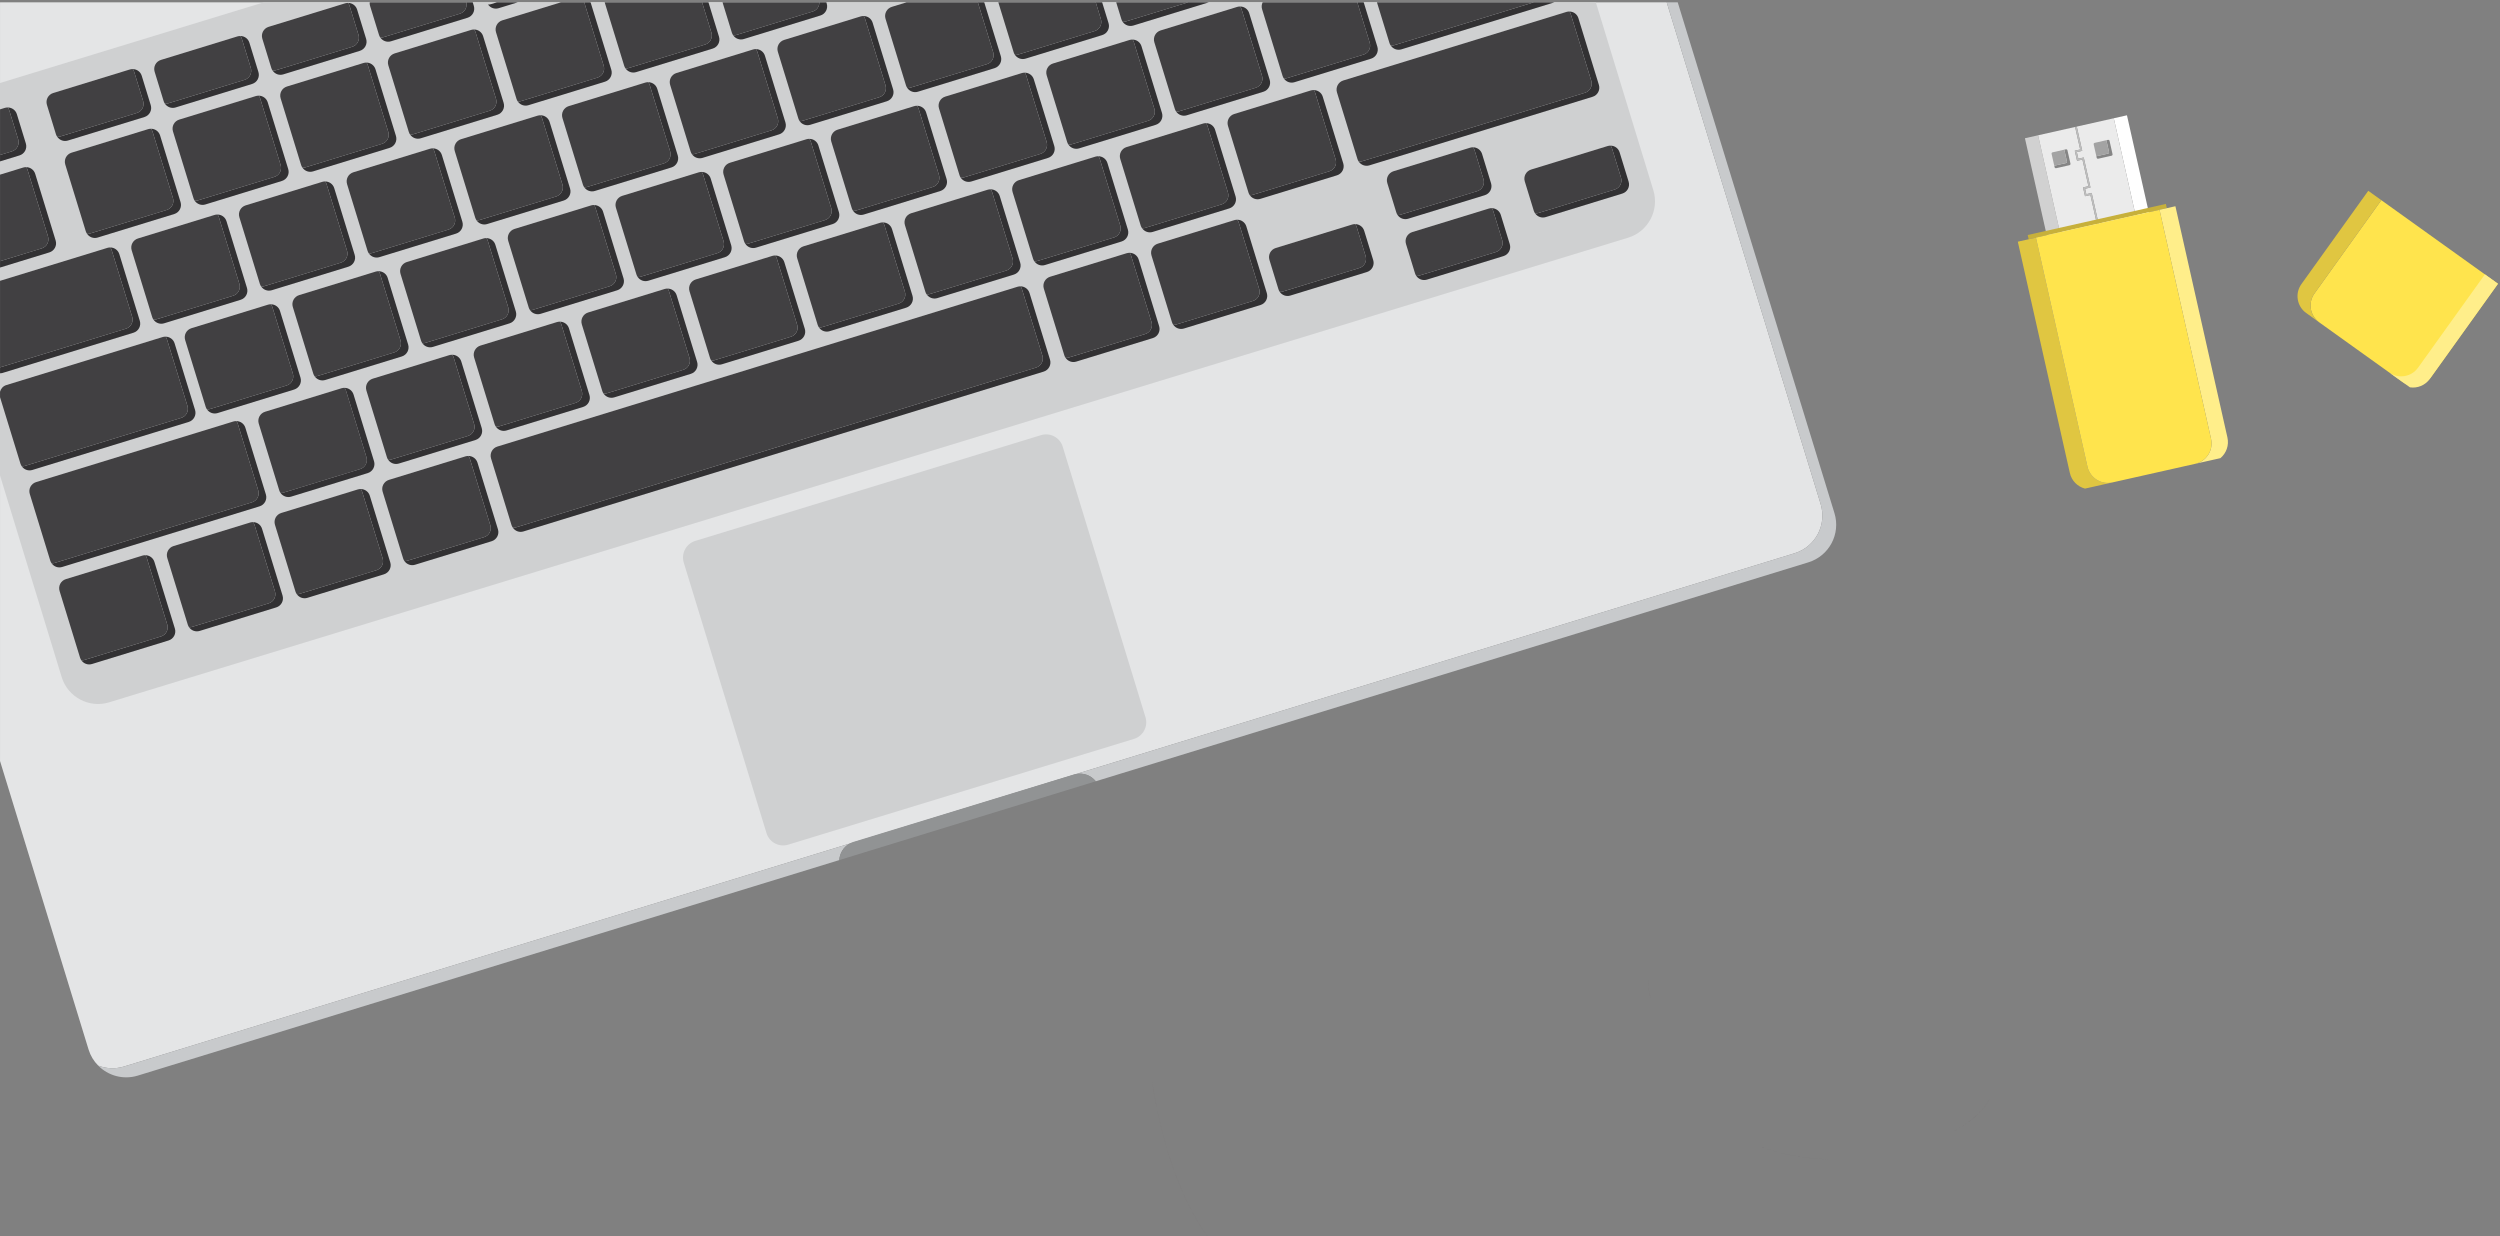 <?xml version="1.0" encoding="UTF-8"?>
<svg width="908px" height="449px" viewBox="0 0 908 449" version="1.1" xmlns="http://www.w3.org/2000/svg" xmlns:xlink="http://www.w3.org/1999/xlink">
    <rect x="0" y="0" width="908" height="449" fill="#808080" stroke="none"/>
    <!-- Generator: Sketch 52.2 (67145) - http://www.bohemiancoding.com/sketch -->
    <title>computer</title>
    <desc>Created with Sketch.</desc>
    <g id="Page-1" stroke="none" stroke-width="1" fill="none" fill-rule="evenodd">
        <g id="computer" transform="translate(454, 229) scale(-1, 1) translate(-454, -229) ">
            <path d="M907.99,0.854 L302.661,0.854 L246.739,183.087 C244.428,190.622 248.658,198.62 256.198,200.938 L862.98,387.362 C866.17,388.344 869.46,388.138 872.35,387.011 C873.92,385.432 875.13,383.468 875.83,381.199 L907.99,276.4 L907.99,0.854" id="Fill-3" fill="#E4E5E6"></path>
            <path d="M907.99,30.143 L812.24,0.854 L328.382,0.854 L307.498,69.119 C305.282,76.367 309.398,84.111 316.646,86.328 L868.38,255.094 C875.63,257.311 883.37,253.195 885.59,245.947 L907.99,172.713 L907.99,30.143" id="Fill-4" fill="#CFD0D1"></path>
            <path d="M907.99,56.293 L903.67,54.965 C901.85,54.405 900.83,52.472 901.38,50.648 L904.66,39.997 C904.77,39.639 904.93,39.32 905.14,39.035 C903.68,39.058 902.34,39.983 901.88,41.459 L898.61,52.117 C898.05,53.946 899.07,55.881 900.92,56.45 L907.99,58.622 L907.99,56.293" id="Fill-5" fill="#323133"></path>
            <path d="M856.01,36.704 C855.45,38.53 856.48,40.466 858.29,41.023 L886.13,49.573 C886.49,49.684 886.85,49.719 887.2,49.709 C886.36,50.91 884.83,51.505 883.36,51.053 L855.53,42.501 C853.7,41.941 852.68,40.009 853.25,38.181 L856.52,27.525 C856.97,26.044 858.31,25.116 859.76,25.092 C859.57,25.382 859.39,25.698 859.28,26.054 L856.01,36.704" id="Fill-6" fill="#323133"></path>
            <path d="M816.9,24.688 C816.34,26.514 817.36,28.446 819.19,29.008 L847.01,37.558 C847.37,37.669 847.73,37.702 848.09,37.695 C847.24,38.892 845.71,39.487 844.25,39.039 L816.42,30.487 C814.6,29.929 813.58,27.996 814.14,26.167 L817.42,15.511 C817.87,14.029 819.21,13.1 820.66,13.079 C820.46,13.364 820.29,13.682 820.17,14.038 L816.9,24.688" id="Fill-7" fill="#323133"></path>
            <path d="M777.79,12.673 C777.23,14.498 778.25,16.429 780.08,16.994 L807.9,25.539 C808.26,25.65 808.62,25.681 808.96,25.673 C808.14,26.877 806.61,27.472 805.13,27.019 L777.31,18.468 C775.48,17.91 774.46,15.977 775.01,14.148 L778.29,3.491 C778.75,2.011 780.08,1.081 781.54,1.058 C781.33,1.345 781.17,1.667 781.06,2.021 L777.79,12.673" id="Fill-8" fill="#323133"></path>
            <path d="M740.96,4.972 C739.19,4.43 738.21,2.617 738.65,0.854 L736.3,0.854 L735.91,2.13 C735.35,3.96 736.37,5.89 738.2,6.456 L766.02,15.003 C767.5,15.456 769.02,14.858 769.86,13.659 C769.5,13.665 769.14,13.632 768.79,13.524 L740.96,4.972" id="Fill-9" fill="#323133"></path>
            <path d="M727.54,0.854 L719.97,0.854 L726.92,2.986 C728.38,3.437 729.9,2.842 730.75,1.646 C730.38,1.646 730.02,1.616 729.68,1.511 L727.54,0.854" id="Fill-10" fill="#323133"></path>
            <path d="M415.766,81.4 C415.566,81.688 415.385,82.007 415.277,82.36 L412.002,93.016 C411.439,94.845 412.459,96.775 414.292,97.34 L442.127,105.892 C442.487,106 442.837,106.031 443.188,106.021 C442.366,107.217 440.824,107.8 439.365,107.352 L411.539,98.803 C409.709,98.24 408.686,96.31 409.249,94.478 L412.521,83.826 C412.971,82.361 414.312,81.422 415.766,81.4" id="Fill-11" fill="#323133"></path>
            <path d="M323.007,52.902 C322.803,53.188 322.627,53.509 322.521,53.86 L319.246,64.516 C318.682,66.345 319.707,68.279 321.535,68.84 L349.357,77.388 C349.712,77.499 350.088,77.535 350.438,77.523 C349.592,78.714 348.065,79.304 346.596,78.85 L318.77,70.303 C316.945,69.74 315.917,67.808 316.484,65.978 L319.755,55.327 C320.207,53.861 321.542,52.92 323.007,52.902" id="Fill-12" fill="#323133"></path>
            <path d="M372.952,53.492 C372.758,53.787 372.581,54.098 372.468,54.462 L369.195,65.114 C368.635,66.936 369.66,68.867 371.493,69.431 L399.316,77.978 C399.667,78.087 400.033,78.122 400.383,78.118 C399.551,79.322 398.011,79.893 396.559,79.446 L368.718,70.893 C366.906,70.336 365.879,68.407 366.444,66.578 L369.711,55.926 C370.167,54.46 371.504,53.521 372.952,53.492" id="Fill-13" fill="#323133"></path>
            <path d="M366.164,75.603 C365.964,75.9 365.787,76.212 365.675,76.576 L362.403,87.228 C361.844,89.05 362.87,90.981 364.699,91.544 L392.521,100.093 C392.875,100.201 393.242,100.235 393.592,100.232 C392.757,101.426 391.217,102.01 389.758,101.562 L361.923,93.01 C360.111,92.454 359.085,90.519 359.646,88.688 L362.918,78.033 C363.375,76.566 364.711,75.635 366.164,75.603" id="Fill-14" fill="#323133"></path>
            <path d="M907.99,94.859 L892.84,90.204 C891.02,89.642 890,87.715 890.56,85.893 L898,61.668 C898.11,61.308 898.27,60.994 898.48,60.702 C897.03,60.729 895.68,61.666 895.22,63.128 L887.79,87.349 C887.22,89.177 888.25,91.112 890.09,91.677 L907.99,97.176 L907.99,94.859" id="Fill-15" fill="#323133"></path>
            <path d="M845.18,71.95 C844.61,73.774 845.65,75.707 847.47,76.265 L875.3,84.814 C875.66,84.926 876.02,84.967 876.36,84.953 C875.53,86.15 874.01,86.735 872.54,86.283 L844.7,77.732 C842.88,77.173 841.86,75.241 842.42,73.412 L849.86,49.191 C850.31,47.726 851.65,46.787 853.11,46.761 C852.91,47.055 852.73,47.366 852.62,47.726 L845.18,71.95" id="Fill-16" fill="#323133"></path>
            <path d="M806.07,59.935 C805.51,61.76 806.53,63.687 808.36,64.25 L836.18,72.796 C836.54,72.907 836.9,72.95 837.26,72.941 C836.42,74.13 834.89,74.717 833.43,74.269 L805.6,65.718 C803.78,65.16 802.75,63.224 803.32,61.396 L810.76,37.179 C811.21,35.713 812.55,34.773 814,34.747 C813.8,35.039 813.62,35.35 813.51,35.71 L806.07,59.935" id="Fill-17" fill="#323133"></path>
            <path d="M766.97,47.919 C766.4,49.745 767.42,51.671 769.25,52.232 L797.07,60.78 C797.43,60.892 797.79,60.931 798.13,60.923 C797.3,62.115 795.78,62.702 794.3,62.25 L766.48,53.699 C764.66,53.143 763.63,51.205 764.19,49.374 L771.63,25.157 C772.09,23.692 773.43,22.753 774.88,22.727 C774.68,23.02 774.51,23.333 774.4,23.692 L766.97,47.919" id="Fill-18" fill="#323133"></path>
            <path d="M727.84,35.899 C727.28,37.724 728.3,39.651 730.13,40.212 L757.96,48.765 C758.31,48.87 758.67,48.913 759.03,48.904 C758.19,50.096 756.67,50.685 755.2,50.233 L727.37,41.683 C725.54,41.122 724.52,39.189 725.08,37.359 L732.53,13.143 C732.98,11.679 734.32,10.738 735.77,10.712 C735.57,11.004 735.39,11.314 735.28,11.674 L727.84,35.899" id="Fill-19" fill="#323133"></path>
            <path d="M691.02,28.197 C689.19,27.637 688.17,25.707 688.73,23.883 L695.8,0.854 L693.54,0.854 C693.5,0.948 693.44,1.025 693.41,1.125 L685.97,25.344 C685.41,27.173 686.44,29.108 688.25,29.664 L716.09,38.218 C717.55,38.664 719.08,38.079 719.92,36.892 C719.55,36.893 719.2,36.854 718.86,36.75 L691.02,28.197" id="Fill-20" fill="#323133"></path>
            <path d="M651.89,16.177 C650.08,15.616 649.05,13.686 649.61,11.862 L652.99,0.854 L650.69,0.854 L646.86,13.324 C646.3,15.155 647.31,17.085 649.13,17.644 L676.97,26.198 C678.44,26.65 679.96,26.061 680.8,24.871 C680.46,24.883 680.09,24.839 679.73,24.73 L651.89,16.177" id="Fill-21" fill="#323133"></path>
            <path d="M612.79,4.164 C611.3,3.706 610.4,2.333 610.4,0.854 L607.86,0.854 L607.73,1.305 C607.17,3.134 608.2,5.069 610.02,5.627 L637.86,14.183 C639.32,14.629 640.86,14.05 641.69,12.852 C641.33,12.863 640.98,12.824 640.62,12.713 L612.79,4.164" id="Fill-22" fill="#323133"></path>
            <path d="M818.3,104.57 L825.74,80.351 C826.19,78.872 827.53,77.942 829,77.919 C828.78,78.207 828.6,78.526 828.5,78.875 L821.05,103.103 C820.49,104.925 821.51,106.854 823.34,107.417 L851.18,115.969 C851.53,116.077 851.9,116.11 852.25,116.109 C851.41,117.299 849.87,117.881 848.42,117.433 L820.59,108.884 C818.76,108.323 817.74,106.389 818.3,104.57" id="Fill-23" fill="#323133"></path>
            <path d="M779.18,92.549 L786.61,68.329 C787.07,66.852 788.42,65.927 789.87,65.897 C789.66,66.186 789.5,66.513 789.39,66.859 L781.95,91.089 C781.38,92.91 782.41,94.839 784.23,95.402 L812.06,103.952 C812.41,104.06 812.77,104.092 813.13,104.092 C812.29,105.281 810.77,105.866 809.29,105.413 L781.49,96.869 C779.63,96.301 778.61,94.371 779.18,92.549" id="Fill-24" fill="#323133"></path>
            <path d="M740.07,80.534 L747.51,56.315 C747.96,54.835 749.3,53.906 750.76,53.882 C750.55,54.172 750.38,54.493 750.27,54.84 L742.82,79.066 C742.26,80.886 743.3,82.826 745.12,83.384 L772.95,91.936 C773.31,92.046 773.66,92.075 774.02,92.075 C773.18,93.262 771.66,93.852 770.19,93.397 L742.36,84.85 C740.53,84.288 739.51,82.356 740.07,80.534" id="Fill-25" fill="#323133"></path>
            <path d="M703.71,67.051 C703.15,68.871 704.2,70.81 706.01,71.368 L733.83,79.915 C734.18,80.023 734.55,80.058 734.91,80.06 C734.06,81.247 732.54,81.832 731.08,81.381 L703.25,72.833 C701.42,72.273 700.39,70.335 700.94,68.513 L708.38,44.293 C708.84,42.814 710.18,41.888 711.64,41.863 C711.45,42.158 711.27,42.477 711.15,42.823 L703.71,67.051" id="Fill-26" fill="#323133"></path>
            <path d="M664.59,55.031 C664.03,56.853 665.07,58.79 666.89,59.348 L694.72,67.899 C695.07,68.007 695.43,68.042 695.79,68.041 C694.96,69.228 693.42,69.814 691.95,69.361 L664.12,60.812 C662.31,60.256 661.28,58.32 661.83,56.498 L669.28,32.28 C669.73,30.803 671.08,29.872 672.53,29.848 C672.32,30.138 672.14,30.458 672.04,30.805 L664.59,55.031" id="Fill-27" fill="#323133"></path>
            <path d="M625.49,43.018 C624.94,44.84 625.96,46.776 627.78,47.333 L655.61,55.884 C655.97,55.995 656.33,56.026 656.68,56.024 C655.85,57.213 654.31,57.796 652.85,57.347 L625.02,48.8 C623.19,48.234 622.17,46.305 622.73,44.482 L630.17,20.265 C630.63,18.789 631.96,17.854 633.43,17.83 C633.21,18.124 633.05,18.444 632.94,18.792 L625.49,43.018" id="Fill-28" fill="#323133"></path>
            <path d="M586.38,31.002 C585.82,32.822 586.83,34.75 588.67,35.315 L616.49,43.865 C616.86,43.979 617.21,44.006 617.56,44.004 C616.74,45.199 615.2,45.783 613.72,45.326 L585.91,36.782 C584.07,36.215 583.06,34.287 583.62,32.467 L591.06,8.248 C591.51,6.769 592.84,5.838 594.32,5.816 C594.1,6.104 593.93,6.424 593.82,6.774 L586.38,31.002" id="Fill-29" fill="#323133"></path>
            <path d="M549.55,23.298 C547.73,22.739 546.7,20.804 547.27,18.986 L552.84,0.854 L550.52,0.854 L544.49,20.447 C543.94,22.269 544.96,24.198 546.79,24.762 L574.61,33.31 C576.09,33.764 577.61,33.178 578.45,31.991 C578.1,31.989 577.74,31.957 577.38,31.85 L549.55,23.298" id="Fill-30" fill="#323133"></path>
            <path d="M510.43,11.278 C508.62,10.721 507.587,8.785 508.15,6.967 L510.02,0.854 L507.697,0.854 L505.368,8.425 C504.81,10.248 505.848,12.184 507.678,12.746 L535.5,21.294 C536.98,21.749 538.51,21.162 539.34,19.973 C538.98,19.973 538.63,19.943 538.27,19.833 L510.43,11.278" id="Fill-31" fill="#323133"></path>
            <path d="M476.507,0.854 L468.97,0.854 L496.39,9.279 C497.862,9.731 499.38,9.143 500.23,7.958 C499.866,7.954 499.517,7.925 499.151,7.813 L476.507,0.854" id="Fill-32" fill="#323133"></path>
            <path d="M907.99,133.424 L862.28,119.382 C860.45,118.819 859.43,116.888 859.99,115.067 L867.44,90.837 C867.54,90.49 867.72,90.169 867.92,89.876 C866.46,89.9 865.12,90.831 864.66,92.31 L857.22,116.529 C856.66,118.351 857.69,120.283 859.51,120.842 L907.08,135.456 C907.38,135.55 907.69,135.573 907.99,135.583 L907.99,133.424" id="Fill-33" fill="#323133"></path>
            <path d="M801.63,135.691 C801.08,137.523 802.09,139.456 803.92,140.017 L831.76,148.571 C832.11,148.68 832.48,148.712 832.82,148.706 C831.99,149.902 830.46,150.483 828.99,150.031 L801.16,141.48 C799.34,140.921 798.3,138.98 798.86,137.159 L806.31,112.927 C806.76,111.469 808.11,110.54 809.57,110.515 C809.37,110.801 809.19,111.118 809.08,111.479 L801.63,135.691" id="Fill-34" fill="#323133"></path>
            <path d="M762.53,123.676 C761.96,125.506 762.99,127.442 764.82,128.001 L792.64,136.549 C792.99,136.659 793.35,136.689 793.72,136.689 C792.87,137.883 791.35,138.465 789.88,138.017 L762.06,129.467 C760.23,128.903 759.2,126.967 759.76,125.145 L767.2,100.912 C767.65,99.453 768.99,98.524 770.46,98.498 C770.26,98.78 770.08,99.106 769.97,99.464 L762.53,123.676" id="Fill-35" fill="#323133"></path>
            <path d="M723.41,111.657 C722.84,113.486 723.87,115.422 725.69,115.981 L753.53,124.535 C753.89,124.644 754.25,124.676 754.6,124.668 C753.76,125.866 752.24,126.449 750.77,125.997 L722.93,117.448 C721.12,116.888 720.09,114.949 720.65,113.129 L728.09,88.896 C728.54,87.435 729.88,86.505 731.33,86.479 C731.14,86.762 730.95,87.083 730.84,87.443 L723.41,111.657" id="Fill-36" fill="#323133"></path>
            <path d="M681.53,101.11 L688.97,76.876 C689.42,75.416 690.77,74.49 692.23,74.464 C692.03,74.749 691.84,75.067 691.74,75.428 L684.3,99.642 C683.73,101.469 684.77,103.407 686.58,103.967 L714.41,112.517 C714.76,112.625 715.13,112.658 715.49,112.653 C714.65,113.852 713.11,114.428 711.65,113.981 L683.82,105.431 C682,104.868 680.97,102.932 681.53,101.11" id="Fill-37" fill="#323133"></path>
            <path d="M642.42,89.094 L649.87,64.863 C650.32,63.402 651.65,62.47 653.11,62.445 C652.91,62.729 652.74,63.053 652.63,63.413 L645.19,87.626 C644.63,89.457 645.64,91.388 647.48,91.951 L675.3,100.5 C675.66,100.609 676.01,100.64 676.37,100.635 C675.54,101.834 674.01,102.414 672.53,101.961 L644.71,93.416 C642.89,92.853 641.87,90.917 642.42,89.094" id="Fill-38" fill="#323133"></path>
            <path d="M603.3,77.075 L610.76,52.847 C611.2,51.386 612.54,50.452 614,50.429 C613.8,50.712 613.63,51.035 613.52,51.396 L606.08,75.609 C605.52,77.441 606.54,79.371 608.36,79.934 L636.19,88.479 C636.54,88.593 636.9,88.622 637.25,88.617 C636.43,89.817 634.9,90.398 633.42,89.944 L605.6,81.395 C603.77,80.835 602.75,78.898 603.3,77.075" id="Fill-39" fill="#323133"></path>
            <path d="M564.19,65.059 L571.64,40.827 C572.08,39.369 573.43,38.437 574.89,38.41 C574.69,38.695 574.51,39.018 574.39,39.375 L566.96,63.589 C566.39,65.42 567.42,67.356 569.24,67.917 L597.08,76.467 C597.43,76.576 597.79,76.606 598.14,76.6 C597.3,77.799 595.77,78.378 594.31,77.93 L566.48,69.378 C564.65,68.817 563.63,66.88 564.19,65.059" id="Fill-40" fill="#323133"></path>
            <path d="M527.85,51.575 C527.28,53.406 528.32,55.341 530.14,55.9 L557.97,64.449 C558.31,64.556 558.68,64.589 559.04,64.586 C558.19,65.782 556.67,66.364 555.21,65.916 L527.37,57.362 C525.54,56.799 524.52,54.864 525.08,53.042 L532.52,28.81 C532.97,27.349 534.31,26.417 535.77,26.395 C535.56,26.676 535.4,27.003 535.29,27.361 L527.85,51.575" id="Fill-41" fill="#323133"></path>
            <path d="M488.724,39.554 C488.162,41.383 489.187,43.321 491.012,43.878 L518.84,52.431 C519.21,52.544 519.56,52.571 519.91,52.565 C519.08,53.764 517.56,54.347 516.08,53.894 L488.255,45.343 C486.431,44.784 485.408,42.847 485.968,41.026 L493.415,16.794 C493.861,15.333 495.189,14.399 496.653,14.375 C496.443,14.657 496.276,14.981 496.163,15.34 L488.724,39.554" id="Fill-42" fill="#323133"></path>
            <path d="M449.631,27.542 C449.065,29.372 450.083,31.304 451.905,31.864 L479.736,40.416 C480.086,40.523 480.452,40.555 480.811,40.55 C479.968,41.748 478.435,42.325 476.978,41.878 L449.134,33.323 C447.322,32.769 446.285,30.828 446.84,29.005 L454.293,4.774 C454.74,3.312 456.086,2.385 457.55,2.36 C457.351,2.647 457.181,2.97 457.07,3.328 L449.631,27.542" id="Fill-43" fill="#323133"></path>
            <path d="M412.796,19.846 C410.968,19.289 409.951,17.355 410.511,15.525 L415.02,0.854 L412.696,0.854 L407.738,16.989 C407.179,18.812 408.212,20.752 410.026,21.309 L437.869,29.864 C439.329,30.311 440.851,29.727 441.691,28.533 C441.335,28.534 440.975,28.505 440.613,28.395 L412.796,19.846" id="Fill-44" fill="#323133"></path>
            <path d="M350.973,0.854 L343.449,0.854 L399.007,17.923 C400.479,18.376 402.008,17.796 402.846,16.597 C402.49,16.603 402.137,16.573 401.776,16.462 L350.973,0.854" id="Fill-45" fill="#323133"></path>
            <path d="M839.91,147.453 C839.36,149.284 840.38,151.221 842.2,151.778 L899.02,169.233 C899.37,169.344 899.74,169.377 900.09,169.368 C899.25,170.57 897.72,171.148 896.24,170.692 L839.43,153.238 C837.62,152.683 836.59,150.743 837.15,148.922 L844.59,124.689 C845.04,123.231 846.39,122.304 847.84,122.274 C847.65,122.562 847.47,122.881 847.36,123.237 L839.91,147.453" id="Fill-46" fill="#323133"></path>
            <path d="M733.03,155.5 L740.47,131.276 C740.93,129.807 742.27,128.867 743.72,128.847 C743.52,129.139 743.34,129.451 743.23,129.804 L735.79,154.025 C735.23,155.858 736.27,157.789 738.08,158.349 L765.91,166.898 C766.27,167.01 766.63,167.048 766.99,167.028 C766.15,168.228 764.63,168.816 763.14,168.362 L735.32,159.814 C733.49,159.254 732.47,157.319 733.03,155.5" id="Fill-47" fill="#323133"></path>
            <path d="M696.68,142.013 C696.12,143.842 697.15,145.773 698.97,146.332 L726.8,154.883 C727.16,154.992 727.52,155.028 727.87,155.01 C727.04,156.208 725.5,156.795 724.04,156.348 L696.2,147.794 C694.38,147.235 693.35,145.299 693.91,143.48 L701.35,119.255 C701.8,117.786 703.16,116.852 704.61,116.828 C704.41,117.125 704.23,117.436 704.12,117.789 L696.68,142.013" id="Fill-48" fill="#323133"></path>
            <path d="M657.57,129.998 C657.01,131.825 658.03,133.755 659.85,134.315 L687.68,142.863 C688.05,142.975 688.41,143.013 688.76,142.991 C687.92,144.19 686.4,144.781 684.91,144.326 L657.09,135.779 C655.26,135.217 654.25,133.284 654.8,131.465 L662.24,107.239 C662.69,105.77 664.05,104.837 665.5,104.813 C665.31,105.109 665.13,105.423 665.02,105.773 L657.57,129.998" id="Fill-49" fill="#323133"></path>
            <path d="M855.18,201.649 C854.97,201.942 854.8,202.258 854.69,202.623 L847.25,226.839 C846.69,228.66 847.71,230.594 849.53,231.154 L877.37,239.704 C877.72,239.813 878.09,239.849 878.44,239.842 C877.6,241.039 876.07,241.625 874.59,241.17 L846.79,232.626 C844.95,232.063 843.92,230.123 844.48,228.302 L851.92,204.082 C852.37,202.613 853.72,201.675 855.18,201.649" id="Fill-50" fill="#323133"></path>
            <path d="M816.07,189.633 C815.86,189.926 815.68,190.238 815.57,190.601 L808.13,214.82 C807.57,216.641 808.6,218.576 810.43,219.137 L838.26,227.687 C838.61,227.796 838.97,227.83 839.33,227.827 C838.49,229.019 836.96,229.609 835.48,229.154 L807.66,220.606 C805.83,220.042 804.82,218.109 805.38,216.288 L812.82,192.063 C813.27,190.599 814.6,189.659 816.07,189.633" id="Fill-51" fill="#323133"></path>
            <path d="M769.02,202.803 C768.46,204.625 769.48,206.557 771.31,207.115 L799.14,215.668 C799.49,215.776 799.86,215.815 800.2,215.811 C799.37,217.002 797.84,217.589 796.36,217.136 L768.55,208.593 C766.72,208.03 765.69,206.088 766.25,204.267 L773.69,180.042 C774.14,178.577 775.49,177.639 776.95,177.612 C776.75,177.911 776.58,178.222 776.46,178.585 L769.02,202.803" id="Fill-52" fill="#323133"></path>
            <path d="M737.84,165.598 C737.63,165.89 737.46,166.203 737.35,166.57 L729.91,190.788 C729.34,192.608 730.37,194.54 732.2,195.1 L760.03,203.651 C760.38,203.761 760.74,203.799 761.1,203.793 C760.25,204.984 758.73,205.572 757.26,205.119 L729.43,196.571 C727.6,196.008 726.58,194.072 727.14,192.252 L734.58,168.027 C735.04,166.563 736.38,165.624 737.84,165.598" id="Fill-53" fill="#323133"></path>
            <path d="M497.692,91.817 C497.493,92.11 497.315,92.42 497.202,92.786 L489.763,117.005 C489.203,118.826 490.221,120.754 492.072,121.325 L519.88,129.868 C520.25,129.981 520.6,130.017 520.95,130.009 C520.12,131.206 518.59,131.79 517.12,131.339 L489.297,122.791 C487.453,122.224 486.441,120.294 486.999,118.472 L494.441,94.248 C494.894,92.78 496.241,91.844 497.692,91.817" id="Fill-54" fill="#323133"></path>
            <path d="M458.577,79.8 C458.378,80.094 458.206,80.407 458.094,80.771 L450.654,104.99 C450.096,106.812 451.117,108.743 452.944,109.304 L480.768,117.852 C481.131,117.963 481.48,117.997 481.844,117.996 C481.009,119.19 479.473,119.773 478,119.32 L450.178,110.773 C448.354,110.212 447.332,108.275 447.889,106.457 L455.331,82.232 C455.784,80.766 457.125,79.826 458.577,79.8" id="Fill-55" fill="#323133"></path>
            <path d="M537.33,103.994 C537.12,104.286 536.95,104.6 536.84,104.965 L529.4,129.184 C528.84,131.003 529.87,132.94 531.7,133.5 L720.64,191.551 C721.01,191.666 721.36,191.699 721.71,191.693 C720.89,192.89 719.36,193.475 717.89,193.022 L528.93,134.966 C527.11,134.412 526.08,132.468 526.63,130.647 L534.08,106.426 C534.53,104.96 535.87,104.021 537.33,103.994" id="Fill-56" fill="#323133"></path>
            <path d="M618.46,117.978 C617.89,119.81 618.92,121.737 620.74,122.294 L648.57,130.847 C648.93,130.957 649.28,130.994 649.64,130.975 C648.81,132.172 647.29,132.766 645.81,132.312 L617.99,123.764 C616.16,123.201 615.13,121.269 615.69,119.449 L623.13,95.225 C623.58,93.756 624.93,92.818 626.39,92.795 C626.18,93.089 626.01,93.407 625.9,93.755 L618.46,117.978" id="Fill-57" fill="#323133"></path>
            <path d="M579.34,105.964 C578.78,107.791 579.81,109.72 581.63,110.279 L609.47,118.834 C609.82,118.944 610.17,118.978 610.54,118.959 C609.71,120.16 608.18,120.75 606.7,120.297 L578.88,111.749 C577.05,111.187 576.02,109.25 576.58,107.431 L584.02,83.208 C584.47,81.74 585.82,80.803 587.28,80.779 C587.07,81.074 586.89,81.388 586.79,81.74 L579.34,105.964" id="Fill-58" fill="#323133"></path>
            <path d="M548.16,68.761 C547.95,69.051 547.78,69.369 547.67,69.721 L540.22,93.942 C539.67,95.774 540.7,97.706 542.52,98.266 L570.35,106.813 C570.7,106.922 571.06,106.96 571.42,106.94 C570.58,108.139 569.05,108.73 567.6,108.283 L539.76,99.728 C537.94,99.17 536.9,97.232 537.46,95.413 L544.9,71.19 C545.36,69.719 546.7,68.781 548.16,68.761" id="Fill-59" fill="#323133"></path>
            <path d="M501.121,81.928 C500.556,83.758 501.578,85.687 503.398,86.247 L531.24,94.797 C531.6,94.907 531.95,94.942 532.31,94.926 C531.47,96.123 529.94,96.714 528.48,96.264 L500.647,87.712 C498.813,87.149 497.8,85.22 498.352,83.396 L505.794,59.174 C506.252,57.705 507.592,56.768 509.05,56.745 C508.84,57.036 508.67,57.355 508.56,57.705 L501.121,81.928" id="Fill-60" fill="#323133"></path>
            <path d="M462.004,69.91 C461.442,71.739 462.47,73.669 464.295,74.23 L492.126,82.781 C492.47,82.886 492.837,82.924 493.188,82.905 C492.349,84.103 490.823,84.692 489.369,84.246 L461.522,75.692 C459.706,75.135 458.675,73.199 459.229,71.377 L466.675,47.152 C467.124,45.684 468.472,44.749 469.926,44.723 C469.734,45.018 469.555,45.336 469.451,45.687 L462.004,69.91" id="Fill-61" fill="#323133"></path>
            <path d="M422.893,57.895 C422.327,59.725 423.355,61.652 425.188,62.214 L453.012,70.765 C453.366,70.871 453.732,70.91 454.083,70.89 C453.243,72.087 451.708,72.677 450.25,72.229 L422.414,63.676 C420.604,63.119 419.565,61.183 420.125,59.361 L427.57,35.14 C428.018,33.67 429.368,32.733 430.813,32.709 C430.617,33.005 430.444,33.32 430.337,33.67 L422.893,57.895" id="Fill-62" fill="#323133"></path>
            <path d="M337.975,4.183 C337.768,4.477 337.595,4.791 337.488,5.145 L330.043,29.366 C329.482,31.197 330.508,33.126 332.333,33.684 L413.418,58.6 C413.765,58.705 414.129,58.744 414.489,58.725 C413.655,59.924 412.113,60.511 410.656,60.064 L329.568,35.151 C327.741,34.589 326.722,32.657 327.28,30.836 L334.721,6.614 C335.173,5.143 336.513,4.205 337.975,4.183" id="Fill-63" fill="#323133"></path>
            <path d="M811.43,179.585 L818.88,155.367 C819.33,153.895 820.68,152.959 822.13,152.935 C821.93,153.23 821.75,153.545 821.64,153.895 L814.2,178.121 C813.64,179.95 814.66,181.875 816.5,182.441 L888.19,204.469 C888.55,204.578 888.91,204.614 889.26,204.594 C888.43,205.796 886.9,206.384 885.42,205.929 L813.72,183.899 C811.89,183.34 810.88,181.409 811.43,179.585" id="Fill-64" fill="#323133"></path>
            <path d="M907.99,39.717 L906.22,39.173 C905.85,39.062 905.49,39.029 905.14,39.035 C904.93,39.32 904.77,39.639 904.66,39.997 L901.38,50.648 C900.83,52.472 901.85,54.405 903.67,54.965 L907.99,56.293 L907.99,39.717" id="Fill-65" fill="#414042"></path>
            <path d="M888.67,33.78 C890.5,34.343 891.52,36.273 890.95,38.104 L887.68,48.761 C887.57,49.112 887.4,49.43 887.2,49.709 C886.85,49.719 886.49,49.684 886.13,49.573 L858.29,41.023 C856.48,40.466 855.45,38.53 856.01,36.704 L859.28,26.054 C859.39,25.698 859.57,25.382 859.76,25.092 C860.13,25.091 860.48,25.12 860.83,25.229 L888.67,33.78" id="Fill-66" fill="#414042"></path>
            <path d="M849.56,21.767 C851.37,22.324 852.4,24.253 851.83,26.085 L848.56,36.741 C848.45,37.092 848.29,37.412 848.09,37.695 C847.73,37.702 847.37,37.669 847.01,37.558 L819.19,29.008 C817.36,28.446 816.34,26.514 816.9,24.688 L820.17,14.038 C820.29,13.682 820.46,13.364 820.66,13.079 C821,13.073 821.37,13.105 821.73,13.214 L849.56,21.767" id="Fill-67" fill="#414042"></path>
            <path d="M810.43,9.746 C812.26,10.306 813.28,12.237 812.72,14.067 L809.45,24.725 C809.34,25.077 809.18,25.396 808.96,25.673 C808.62,25.681 808.26,25.65 807.9,25.539 L780.08,16.994 C778.25,16.429 777.23,14.498 777.79,12.673 L781.06,2.021 C781.17,1.667 781.33,1.345 781.54,1.058 C781.89,1.056 782.25,1.088 782.61,1.196 L810.43,9.746" id="Fill-68" fill="#414042"></path>
            <path d="M738.65,0.854 C738.21,2.617 739.19,4.43 740.96,4.972 L768.79,13.524 C769.14,13.632 769.5,13.665 769.86,13.659 C770.06,13.378 770.23,13.062 770.34,12.71 L773.62,2.055 C773.74,1.653 773.76,1.25 773.73,0.854 L738.65,0.854" id="Fill-69" fill="#414042"></path>
            <path d="M414.292,97.34 C412.459,96.775 411.439,94.845 412.002,93.016 L415.277,82.36 C415.385,82.007 415.566,81.688 415.766,81.4 C416.115,81.39 416.476,81.421 416.844,81.535 L444.668,90.083 C446.482,90.638 447.502,92.578 446.941,94.402 L443.671,105.051 C443.559,105.422 443.392,105.737 443.188,106.021 C442.837,106.031 442.487,106 442.127,105.892 L414.292,97.34" id="Fill-70" fill="#414042"></path>
            <path d="M321.535,68.84 C319.707,68.279 318.682,66.345 319.246,64.516 L322.521,53.86 C322.627,53.509 322.803,53.188 323.007,52.902 C323.356,52.891 323.715,52.922 324.075,53.034 L351.898,61.581 C353.731,62.142 354.76,64.083 354.197,65.908 L350.927,76.559 C350.809,76.927 350.633,77.236 350.438,77.523 C350.088,77.535 349.712,77.499 349.357,77.388 L321.535,68.84" id="Fill-71" fill="#414042"></path>
            <path d="M371.493,69.431 C369.66,68.867 368.635,66.936 369.195,65.114 L372.468,54.462 C372.581,54.098 372.758,53.787 372.952,53.492 C373.305,53.486 373.666,53.526 374.018,53.634 L401.86,62.187 C403.688,62.749 404.697,64.676 404.132,66.5 L400.861,77.151 C400.748,77.511 400.587,77.828 400.383,78.118 C400.033,78.122 399.667,78.087 399.316,77.978 L371.493,69.431" id="Fill-72" fill="#414042"></path>
            <path d="M364.699,91.544 C362.87,90.981 361.844,89.05 362.403,87.228 L365.675,76.576 C365.787,76.212 365.964,75.9 366.164,75.603 C366.512,75.595 366.869,75.632 367.225,75.742 L395.066,84.294 C396.896,84.857 397.898,86.784 397.344,88.609 L394.065,99.265 C393.958,99.625 393.791,99.94 393.592,100.232 C393.242,100.235 392.875,100.201 392.521,100.093 L364.699,91.544" id="Fill-73" fill="#414042"></path>
            <path d="M907.99,63.434 L899.56,60.846 C899.19,60.732 898.83,60.708 898.48,60.702 C898.27,60.994 898.11,61.308 898,61.668 L890.56,85.893 C890,87.715 891.02,89.642 892.84,90.204 L907.99,94.859 L907.99,63.434" id="Fill-74" fill="#414042"></path>
            <path d="M882.01,55.452 C883.84,56.016 884.86,57.94 884.29,59.769 L876.85,83.99 C876.74,84.353 876.57,84.663 876.36,84.953 C876.02,84.967 875.66,84.926 875.3,84.814 L847.47,76.265 C845.65,75.707 844.61,73.774 845.18,71.95 L852.62,47.726 C852.73,47.366 852.91,47.055 853.11,46.761 C853.48,46.77 853.82,46.793 854.17,46.899 L882.01,55.452" id="Fill-75" fill="#414042"></path>
            <path d="M842.9,43.438 C844.72,43.995 845.74,45.921 845.17,47.753 L837.73,71.972 C837.63,72.331 837.46,72.645 837.26,72.941 C836.9,72.95 836.54,72.907 836.18,72.796 L808.36,64.25 C806.53,63.687 805.51,61.76 806.07,59.935 L813.51,35.71 C813.62,35.35 813.8,35.039 814,34.747 C814.35,34.747 814.71,34.775 815.07,34.887 L842.9,43.438" id="Fill-76" fill="#414042"></path>
            <path d="M803.77,31.417 C805.61,31.977 806.63,33.904 806.07,35.737 L798.63,59.956 C798.51,60.314 798.35,60.629 798.13,60.923 C797.79,60.931 797.43,60.892 797.07,60.78 L769.25,52.232 C767.42,51.671 766.4,49.745 766.97,47.919 L774.4,23.692 C774.51,23.333 774.68,23.02 774.88,22.727 C775.24,22.734 775.59,22.758 775.95,22.868 L803.77,31.417" id="Fill-77" fill="#414042"></path>
            <path d="M764.67,19.402 C766.48,19.959 767.52,21.889 766.96,23.72 L759.52,47.94 C759.41,48.302 759.24,48.613 759.03,48.904 C758.67,48.913 758.31,48.87 757.96,48.765 L730.13,40.212 C728.3,39.651 727.28,37.724 727.84,35.899 L735.28,11.674 C735.39,11.314 735.57,11.004 735.77,10.712 C736.12,10.713 736.49,10.743 736.85,10.854 L764.67,19.402" id="Fill-78" fill="#414042"></path>
            <path d="M725.56,7.387 L704.31,0.854 L695.8,0.854 L688.73,23.883 C688.17,25.707 689.19,27.637 691.02,28.197 L718.86,36.75 C719.2,36.854 719.55,36.893 719.92,36.892 C720.12,36.595 720.3,36.286 720.41,35.923 L727.85,11.707 C728.41,9.875 727.37,7.943 725.56,7.387" id="Fill-79" fill="#414042"></path>
            <path d="M652.99,0.854 L649.61,11.862 C649.05,13.686 650.08,15.616 651.89,16.177 L679.73,24.73 C680.09,24.839 680.46,24.883 680.8,24.871 C681.01,24.578 681.19,24.268 681.29,23.906 L688.38,0.854 L652.99,0.854" id="Fill-80" fill="#414042"></path>
            <path d="M610.4,0.854 C610.4,2.333 611.3,3.706 612.79,4.164 L640.62,12.713 C640.98,12.824 641.33,12.863 641.69,12.852 C641.89,12.557 642.07,12.249 642.18,11.888 L645.57,0.854 L610.4,0.854" id="Fill-81" fill="#414042"></path>
            <path d="M823.34,107.417 C821.51,106.854 820.49,104.925 821.05,103.103 L828.5,78.875 C828.6,78.526 828.78,78.207 829,77.919 C829.35,77.911 829.7,77.95 830.06,78.061 L857.88,86.607 C859.71,87.169 860.74,89.096 860.17,90.93 L852.73,115.149 C852.62,115.507 852.45,115.817 852.25,116.109 C851.9,116.11 851.53,116.077 851.18,115.969 L823.34,107.417" id="Fill-82" fill="#414042"></path>
            <path d="M784.23,95.402 C782.41,94.839 781.38,92.91 781.95,91.089 L789.39,66.859 C789.5,66.513 789.66,66.186 789.87,65.897 C790.22,65.889 790.57,65.925 790.95,66.044 L818.76,74.585 C820.6,75.15 821.62,77.079 821.06,78.911 L813.61,103.131 C813.5,103.488 813.32,103.797 813.13,104.092 C812.77,104.092 812.41,104.06 812.06,103.952 L784.23,95.402" id="Fill-83" fill="#414042"></path>
            <path d="M745.12,83.384 C743.3,82.826 742.26,80.886 742.82,79.066 L750.27,54.84 C750.38,54.493 750.55,54.172 750.76,53.882 C751.12,53.874 751.48,53.915 751.83,54.023 L779.65,62.57 C781.49,63.135 782.5,65.061 781.94,66.893 L774.5,91.115 C774.39,91.47 774.22,91.784 774.02,92.075 C773.66,92.075 773.31,92.046 772.95,91.936 L745.12,83.384" id="Fill-84" fill="#414042"></path>
            <path d="M740.55,50.554 C742.37,51.115 743.4,53.047 742.83,54.877 L735.39,79.098 C735.28,79.455 735.09,79.761 734.91,80.06 C734.55,80.058 734.18,80.023 733.83,79.915 L706.01,71.368 C704.2,70.81 703.15,68.871 703.71,67.051 L711.15,42.823 C711.27,42.477 711.45,42.158 711.64,41.863 C712,41.856 712.35,41.893 712.72,42.006 L740.55,50.554" id="Fill-85" fill="#414042"></path>
            <path d="M701.42,38.536 C703.25,39.099 704.28,41.026 703.72,42.86 L696.28,67.08 C696.17,67.438 696,67.749 695.79,68.041 C695.43,68.042 695.07,68.007 694.72,67.899 L666.89,59.348 C665.07,58.79 664.03,56.853 664.59,55.031 L672.04,30.805 C672.14,30.458 672.32,30.138 672.53,29.848 C672.89,29.84 673.25,29.88 673.6,29.986 L701.42,38.536" id="Fill-86" fill="#414042"></path>
            <path d="M662.32,26.522 C664.14,27.083 665.16,29.008 664.6,30.844 L657.16,55.062 C657.05,55.42 656.88,55.731 656.68,56.024 C656.33,56.026 655.97,55.995 655.61,55.884 L627.78,47.333 C625.96,46.776 624.94,44.84 625.49,43.018 L632.94,18.792 C633.05,18.444 633.21,18.124 633.43,17.83 C633.78,17.822 634.14,17.864 634.49,17.974 L662.32,26.522" id="Fill-87" fill="#414042"></path>
            <path d="M623.19,14.498 C625.03,15.064 626.05,16.992 625.48,18.826 L618.04,43.044 C617.94,43.4 617.76,43.712 617.56,44.004 C617.21,44.006 616.86,43.979 616.49,43.865 L588.67,35.315 C586.83,34.75 585.82,32.822 586.38,31.002 L593.82,6.774 C593.93,6.424 594.1,6.104 594.32,5.816 C594.66,5.804 595.02,5.844 595.39,5.956 L623.19,14.498" id="Fill-88" fill="#414042"></path>
            <path d="M584.08,2.485 L578.77,0.854 L552.84,0.854 L547.27,18.986 C546.7,20.804 547.73,22.739 549.55,23.298 L577.38,31.85 C577.74,31.957 578.1,31.989 578.45,31.991 C578.65,31.697 578.83,31.388 578.94,31.031 L586.38,6.811 C586.94,4.978 585.91,3.048 584.08,2.485" id="Fill-89" fill="#414042"></path>
            <path d="M510.02,0.854 L508.15,6.967 C507.587,8.785 508.62,10.721 510.43,11.278 L538.27,19.833 C538.63,19.943 538.98,19.973 539.34,19.973 C539.55,19.682 539.72,19.37 539.83,19.014 L545.41,0.854 L510.02,0.854" id="Fill-90" fill="#414042"></path>
            <path d="M476.507,0.854 L499.151,7.813 C499.517,7.925 499.866,7.954 500.23,7.958 C500.427,7.663 500.6,7.351 500.707,6.995 L502.594,0.854 L476.507,0.854" id="Fill-91" fill="#414042"></path>
            <path d="M907.99,102 L868.98,90.019 C868.63,89.908 868.28,89.87 867.92,89.876 C867.72,90.169 867.54,90.49 867.44,90.837 L859.99,115.067 C859.43,116.888 860.45,118.819 862.28,119.382 L907.99,133.424 L907.99,102" id="Fill-92" fill="#414042"></path>
            <path d="M838.47,119.203 C840.29,119.763 841.31,121.689 840.75,123.509 L833.3,147.742 C833.2,148.097 833.03,148.412 832.82,148.706 C832.48,148.712 832.11,148.68 831.76,148.571 L803.92,140.017 C802.09,139.456 801.08,137.523 801.63,135.691 L809.08,111.479 C809.19,111.118 809.37,110.801 809.57,110.515 C809.92,110.505 810.28,110.54 810.64,110.653 L838.47,119.203" id="Fill-93" fill="#414042"></path>
            <path d="M799.35,107.185 C801.17,107.742 802.21,109.676 801.65,111.497 L794.21,135.729 C794.1,136.084 793.92,136.393 793.72,136.689 C793.35,136.689 792.99,136.659 792.64,136.549 L764.82,128.001 C762.99,127.442 761.96,125.506 762.53,123.676 L769.97,99.464 C770.08,99.106 770.26,98.78 770.46,98.498 C770.8,98.485 771.16,98.522 771.53,98.637 L799.35,107.185" id="Fill-94" fill="#414042"></path>
            <path d="M760.24,95.167 C762.06,95.726 763.09,97.655 762.53,99.475 L755.08,123.707 C754.97,124.062 754.81,124.377 754.6,124.668 C754.25,124.676 753.89,124.644 753.53,124.535 L725.69,115.981 C723.87,115.422 722.84,113.486 723.41,111.657 L730.84,87.443 C730.95,87.083 731.14,86.762 731.33,86.479 C731.69,86.469 732.04,86.505 732.4,86.614 L760.24,95.167" id="Fill-95" fill="#414042"></path>
            <path d="M686.58,103.967 C684.77,103.407 683.73,101.469 684.3,99.642 L691.74,75.428 C691.84,75.067 692.03,74.749 692.23,74.464 C692.58,74.456 692.93,74.485 693.3,74.6 L721.12,83.149 C722.95,83.71 723.98,85.643 723.42,87.462 L715.97,111.693 C715.87,112.048 715.69,112.36 715.49,112.653 C715.13,112.658 714.76,112.625 714.41,112.517 L686.58,103.967" id="Fill-96" fill="#414042"></path>
            <path d="M647.48,91.951 C645.64,91.388 644.63,89.457 645.19,87.626 L652.63,63.413 C652.74,63.053 652.91,62.729 653.11,62.445 C653.47,62.436 653.83,62.473 654.18,62.583 L682,71.129 C683.83,71.693 684.86,73.622 684.3,75.44 L676.85,99.672 C676.74,100.029 676.57,100.341 676.37,100.635 C676.01,100.64 675.66,100.609 675.3,100.5 L647.48,91.951" id="Fill-97" fill="#414042"></path>
            <path d="M608.36,79.934 C606.54,79.371 605.52,77.441 606.08,75.609 L613.52,51.396 C613.63,51.035 613.8,50.712 614,50.429 C614.35,50.42 614.71,50.455 615.07,50.565 L642.89,59.112 C644.72,59.677 645.75,61.604 645.19,63.425 L637.75,87.657 C637.63,88.014 637.46,88.325 637.25,88.617 C636.9,88.622 636.54,88.593 636.19,88.479 L608.36,79.934" id="Fill-98" fill="#414042"></path>
            <path d="M569.24,67.917 C567.42,67.356 566.39,65.42 566.96,63.589 L574.39,39.375 C574.51,39.018 574.69,38.695 574.89,38.41 C575.23,38.402 575.59,38.437 575.95,38.547 L603.79,47.1 C605.6,47.656 606.64,49.588 606.08,51.408 L598.63,75.641 C598.53,75.997 598.34,76.305 598.14,76.6 C597.79,76.606 597.43,76.576 597.08,76.467 L569.24,67.917" id="Fill-99" fill="#414042"></path>
            <path d="M564.68,35.084 C566.5,35.643 567.52,37.569 566.95,39.39 L559.51,63.623 C559.41,63.976 559.24,64.292 559.04,64.586 C558.68,64.589 558.31,64.556 557.97,64.449 L530.14,55.9 C528.32,55.341 527.28,53.406 527.85,51.575 L535.29,27.361 C535.4,27.003 535.56,26.676 535.77,26.395 C536.12,26.383 536.48,26.421 536.84,26.529 L564.68,35.084" id="Fill-100" fill="#414042"></path>
            <path d="M525.55,23.062 C527.39,23.626 528.4,25.552 527.84,27.373 L520.4,51.606 C520.29,51.961 520.12,52.272 519.91,52.565 C519.56,52.571 519.21,52.544 518.84,52.431 L491.012,43.878 C489.187,43.321 488.162,41.383 488.724,39.554 L496.163,15.34 C496.276,14.981 496.443,14.657 496.653,14.375 C497.003,14.363 497.38,14.406 497.729,14.513 L525.55,23.062" id="Fill-101" fill="#414042"></path>
            <path d="M486.447,11.046 C488.276,11.611 489.301,13.537 488.742,15.359 L481.292,39.589 C481.182,39.945 481.007,40.256 480.811,40.55 C480.452,40.555 480.086,40.523 479.736,40.416 L451.905,31.864 C450.083,31.304 449.065,29.372 449.631,27.542 L457.07,3.328 C457.181,2.97 457.351,2.647 457.55,2.36 C457.895,2.351 458.26,2.387 458.604,2.493 L486.447,11.046" id="Fill-102" fill="#414042"></path>
            <path d="M415.02,0.854 L410.511,15.525 C409.951,17.355 410.968,19.289 412.796,19.846 L440.613,28.395 C440.975,28.505 441.335,28.534 441.691,28.533 C441.897,28.241 442.059,27.925 442.167,27.57 L449.614,3.337 C449.879,2.479 449.768,1.605 449.41,0.854 L415.02,0.854" id="Fill-103" fill="#414042"></path>
            <path d="M350.973,0.854 L401.776,16.462 C402.137,16.573 402.49,16.603 402.846,16.597 C403.055,16.307 403.233,15.996 403.341,15.641 L407.887,0.854 L350.973,0.854" id="Fill-104" fill="#414042"></path>
            <path d="M907.99,142.277 C907.69,141.177 906.9,140.229 905.72,139.864 L848.9,122.407 C848.57,122.304 848.2,122.27 847.84,122.274 C847.65,122.562 847.47,122.881 847.36,123.237 L839.91,147.453 C839.36,149.284 840.38,151.221 842.2,151.778 L899.02,169.233 C899.37,169.344 899.74,169.377 900.09,169.368 C900.29,169.074 900.46,168.765 900.57,168.41 L907.99,144.263 L907.99,142.277" id="Fill-105" fill="#414042"></path>
            <path d="M791.64,174.803 L787.95,173.668 L777.2,170.369 C775.37,169.806 774.35,167.879 774.91,166.049 L782.35,141.825 C782.46,141.473 782.63,141.156 782.84,140.866 C783.19,140.859 783.55,140.889 783.91,141 L811.73,149.549 C813.56,150.111 814.58,152.047 814.02,153.872 L806.58,178.095 C806.47,178.449 806.3,178.771 806.11,179.045 C805.74,179.062 805.38,179.025 805.03,178.917 L791.64,174.803" id="Fill-106" fill="#414042"></path>
            <path d="M738.08,158.349 C736.27,157.789 735.23,155.858 735.79,154.025 L743.23,129.804 C743.34,129.451 743.52,129.139 743.72,128.847 C744.09,128.845 744.44,128.875 744.8,128.983 L772.62,137.533 C774.45,138.095 775.48,140.034 774.92,141.86 L767.47,166.081 C767.37,166.434 767.2,166.754 766.99,167.028 C766.63,167.048 766.27,167.01 765.91,166.898 L738.08,158.349" id="Fill-107" fill="#414042"></path>
            <path d="M733.51,125.517 C735.33,126.075 736.36,128.016 735.8,129.842 L728.36,154.063 C728.25,154.416 728.07,154.733 727.87,155.01 C727.52,155.028 727.16,154.992 726.8,154.883 L698.97,146.332 C697.15,145.773 696.12,143.842 696.68,142.013 L704.12,117.789 C704.23,117.436 704.41,117.125 704.61,116.828 C704.96,116.821 705.32,116.856 705.68,116.965 L733.51,125.517" id="Fill-108" fill="#414042"></path>
            <path d="M694.39,113.497 C696.21,114.058 697.24,115.996 696.68,117.823 L689.24,142.045 C689.13,142.395 688.96,142.72 688.76,142.991 C688.41,143.013 688.05,142.975 687.68,142.863 L659.85,134.315 C658.03,133.755 657.01,131.825 657.57,129.998 L665.02,105.773 C665.13,105.423 665.31,105.109 665.5,104.813 C665.85,104.808 666.21,104.839 666.56,104.948 L694.39,113.497" id="Fill-109" fill="#414042"></path>
            <path d="M849.53,231.154 C847.71,230.594 846.69,228.66 847.25,226.839 L854.69,202.623 C854.8,202.258 854.97,201.942 855.18,201.649 C855.53,201.647 855.89,201.683 856.26,201.795 L884.07,210.34 C885.91,210.906 886.92,212.834 886.36,214.66 L878.92,238.884 C878.81,239.239 878.63,239.56 878.44,239.842 C878.09,239.849 877.72,239.813 877.37,239.704 L849.53,231.154" id="Fill-110" fill="#414042"></path>
            <path d="M810.43,219.137 C808.6,218.576 807.57,216.641 808.13,214.82 L815.57,190.601 C815.68,190.238 815.86,189.926 816.07,189.633 C816.42,189.633 816.78,189.664 817.13,189.774 L844.96,198.324 C846.79,198.886 847.81,200.818 847.25,202.643 L839.8,226.866 C839.7,227.222 839.52,227.542 839.33,227.827 C838.97,227.83 838.61,227.796 838.26,227.687 L810.43,219.137" id="Fill-111" fill="#414042"></path>
            <path d="M783.83,179.544 L805.83,186.305 C807.69,186.873 808.69,188.798 808.13,190.625 L800.69,214.849 C800.58,215.205 800.42,215.529 800.2,215.811 C799.86,215.815 799.49,215.776 799.14,215.668 L771.31,207.115 C769.48,206.557 768.46,204.625 769.02,202.803 L776.46,178.585 C776.58,178.222 776.75,177.911 776.95,177.612 C777.32,177.614 777.66,177.649 778.03,177.76 L783.83,179.544" id="Fill-112" fill="#414042"></path>
            <path d="M732.2,195.1 C730.37,194.54 729.34,192.608 729.91,190.788 L737.35,166.57 C737.46,166.203 737.63,165.89 737.84,165.598 C738.19,165.596 738.54,165.63 738.9,165.74 L766.73,174.287 C768.56,174.849 769.59,176.783 769.02,178.609 L761.58,202.834 C761.48,203.19 761.3,203.508 761.1,203.793 C760.74,203.799 760.38,203.761 760.03,203.651 L732.2,195.1" id="Fill-113" fill="#414042"></path>
            <path d="M492.072,121.325 C490.221,120.754 489.203,118.826 489.763,117.005 L497.202,92.786 C497.315,92.42 497.493,92.11 497.692,91.817 C498.059,91.817 498.402,91.849 498.771,91.962 L526.59,100.511 C528.42,101.072 529.44,103.003 528.88,104.827 L521.44,129.05 C521.33,129.41 521.17,129.732 520.95,130.009 C520.6,130.017 520.25,129.981 519.88,129.868 L492.072,121.325" id="Fill-114" fill="#414042"></path>
            <path d="M452.944,109.304 C451.117,108.743 450.096,106.812 450.654,104.99 L458.094,80.771 C458.206,80.407 458.378,80.094 458.577,79.8 C458.934,79.794 459.302,79.835 459.652,79.941 L487.475,88.494 C489.311,89.056 490.336,90.987 489.774,92.813 L482.334,117.036 C482.226,117.393 482.043,117.713 481.844,117.996 C481.48,117.997 481.131,117.963 480.768,117.852 L452.944,109.304" id="Fill-115" fill="#414042"></path>
            <path d="M531.7,133.5 C529.87,132.94 528.84,131.003 529.4,129.184 L536.84,104.965 C536.95,104.6 537.12,104.286 537.33,103.994 C537.68,103.993 538.05,104.031 538.4,104.137 L727.36,162.192 C729.19,162.757 730.21,164.687 729.65,166.512 L722.21,190.735 C722.1,191.092 721.91,191.41 721.71,191.693 C721.36,191.699 721.01,191.666 720.64,191.551 L531.7,133.5" id="Fill-116" fill="#414042"></path>
            <path d="M655.28,101.483 C657.11,102.042 658.13,103.979 657.57,105.805 L650.12,130.03 C650.02,130.38 649.85,130.701 649.64,130.975 C649.28,130.994 648.93,130.957 648.57,130.847 L620.74,122.294 C618.92,121.737 617.89,119.81 618.46,117.978 L625.9,93.755 C626.01,93.407 626.18,93.089 626.39,92.795 C626.72,92.786 627.11,92.827 627.46,92.933 L655.28,101.483" id="Fill-117" fill="#414042"></path>
            <path d="M616.17,89.464 C618,90.028 619.02,91.962 618.46,93.79 L611.02,118.013 C610.91,118.365 610.73,118.685 610.54,118.959 C610.17,118.978 609.82,118.944 609.47,118.834 L581.63,110.279 C579.81,109.72 578.78,107.791 579.34,105.964 L586.79,81.74 C586.89,81.388 587.07,81.074 587.28,80.779 C587.62,80.772 588,80.811 588.35,80.917 L616.17,89.464" id="Fill-118" fill="#414042"></path>
            <path d="M542.52,98.266 C540.7,97.706 539.67,95.774 540.22,93.942 L547.67,69.721 C547.78,69.369 547.95,69.051 548.16,68.761 C548.51,68.758 548.88,68.789 549.23,68.896 L577.07,77.452 C578.88,78.007 579.89,79.941 579.33,81.768 L571.9,105.992 C571.79,106.344 571.63,106.669 571.42,106.94 C571.06,106.96 570.7,106.922 570.35,106.813 L542.52,98.266" id="Fill-119" fill="#414042"></path>
            <path d="M537.95,65.434 C539.77,65.994 540.79,67.929 540.23,69.754 L532.79,93.976 C532.68,94.328 532.52,94.654 532.31,94.926 C531.95,94.942 531.6,94.907 531.24,94.797 L503.398,86.247 C501.578,85.687 500.556,83.758 501.121,81.928 L508.56,57.705 C508.67,57.355 508.84,57.036 509.05,56.745 C509.39,56.736 509.76,56.773 510.12,56.88 L537.95,65.434" id="Fill-120" fill="#414042"></path>
            <path d="M498.836,53.416 C500.647,53.97 501.687,55.914 501.121,57.738 L493.679,81.961 C493.571,82.313 493.402,82.636 493.188,82.905 C492.837,82.924 492.47,82.886 492.126,82.781 L464.295,74.23 C462.47,73.669 461.442,71.739 462.004,69.91 L469.451,45.687 C469.555,45.336 469.734,45.018 469.926,44.723 C470.289,44.722 470.643,44.753 470.992,44.859 L498.836,53.416" id="Fill-121" fill="#414042"></path>
            <path d="M459.719,41.398 C461.549,41.958 462.559,43.89 461.999,45.719 L454.557,69.942 C454.449,70.295 454.284,70.618 454.083,70.89 C453.732,70.91 453.366,70.871 453.012,70.765 L425.188,62.214 C423.355,61.652 422.327,59.725 422.893,57.895 L430.337,33.67 C430.444,33.32 430.617,33.005 430.813,32.709 C431.178,32.706 431.532,32.739 431.889,32.845 L459.719,41.398" id="Fill-122" fill="#414042"></path>
            <path d="M332.333,33.684 C330.508,33.126 329.482,31.197 330.043,29.366 L337.488,5.145 C337.595,4.791 337.768,4.477 337.975,4.183 C338.319,4.177 338.681,4.21 339.04,4.321 L420.129,29.233 C421.934,29.789 422.976,31.732 422.414,33.556 L414.969,57.779 C414.86,58.129 414.683,58.452 414.489,58.725 C414.129,58.744 413.765,58.705 413.418,58.6 L332.333,33.684" id="Fill-123" fill="#414042"></path>
            <path d="M816.5,182.441 C814.66,181.875 813.64,179.95 814.2,178.121 L821.64,153.895 C821.75,153.545 821.93,153.23 822.13,152.935 C822.48,152.93 822.84,152.964 823.2,153.073 L894.89,175.098 C896.73,175.663 897.75,177.599 897.18,179.424 L889.74,203.648 C889.63,203.998 889.46,204.318 889.26,204.594 C888.91,204.614 888.55,204.578 888.19,204.469 L816.5,182.441" id="Fill-124" fill="#414042"></path>
            <path d="M782.84,140.866 C782.63,141.156 782.46,141.473 782.35,141.825 L774.91,166.049 C774.35,167.879 775.37,169.806 777.2,170.369 L787.95,173.668 L791.64,174.803 L805.03,178.917 C805.38,179.025 805.74,179.062 806.11,179.045 C805.26,180.24 803.73,180.83 802.26,180.381 L790.99,176.918 L788.88,176.269 L787.29,175.782 L785.18,175.133 L774.44,171.831 C772.62,171.273 771.59,169.338 772.15,167.518 L779.59,143.295 C780.04,141.825 781.38,140.885 782.84,140.866" id="Fill-125" fill="#323133"></path>
            <path d="M629.6,302.599 C628.58,305.931 625.05,307.803 621.72,306.784 L496.146,268.375 C492.817,267.356 490.939,263.829 491.959,260.497 L522.02,162.228 C523.04,158.899 526.57,157.024 529.89,158.042 L655.46,196.452 C658.8,197.471 660.67,201.001 659.66,204.33 L629.6,302.599" id="Fill-126" fill="#CFD0D1"></path>
            <path d="M862.98,387.362 L599.45,306.396 C601.65,307.63 603.03,309.906 603.17,312.381 L857.96,390.662 C863.24,392.283 868.74,390.691 872.35,387.011 C869.46,388.138 866.17,388.344 862.98,387.362" id="Fill-127" fill="#C8CACC"></path>
            <path d="M246.739,183.087 L302.661,0.854 L298.649,0.854 L241.726,186.372 C239.404,193.923 243.642,201.917 251.188,204.238 L510.02,283.761 C511.71,281.63 514.48,280.574 517.25,281.14 L256.198,200.938 C248.658,198.62 244.428,190.622 246.739,183.087" id="Fill-128" fill="#C8CACC"></path>
            <path d="M599.45,306.396 C599,306.142 598.52,305.927 598,305.768 L517.93,281.277 C517.7,281.207 517.48,281.187 517.25,281.14 C514.48,280.574 511.71,281.63 510.02,283.761 L603.17,312.381 C603.03,309.906 601.65,307.63 599.45,306.396" id="Fill-129" fill="#919394"></path>
            <path d="M16.036,92.098 L0.737,103.058 L25.023,136.953 C27.438,140.323 32.124,141.098 35.497,138.682 L65.665,117.07 C69.034,114.652 69.81,109.967 67.393,106.597 L43.108,72.701 L16.036,92.098" id="Fill-139" fill="#FFE44D"></path>
            <path d="M43.108,72.701 L67.393,106.597 C69.81,109.967 69.034,114.652 65.665,117.07 L70.407,113.67 C73.782,111.253 74.552,106.567 72.137,103.197 L47.852,69.302 L43.108,72.701" id="Fill-140" fill="#E0C641"></path>
            <path d="M29.769,133.553 L5.485,99.658 L0.737,103.058 L25.511,137.631 C27.204,139.997 30.017,141.077 32.708,140.68 L40.239,135.286 C36.869,137.698 32.184,136.923 29.769,133.553" id="Fill-141" fill="#FFEE8A"></path>
            <polyline id="Fill-142" fill="#D1D1D1" points="172.548 50.211 167.763 49.135 159.736 84.803 164.527 85.882 172.548 50.211"></polyline>
            <polyline id="Fill-143" fill="#FFFFFF" points="135.49 41.875 127.463 77.544 132.252 78.622 140.276 42.954 135.49 41.875"></polyline>
            <polyline id="Fill-144" fill="#EBEBEB" points="167.763 49.135 154.326 46.113 152.487 54.296 154.444 54.738 153.621 58.393 151.661 57.951 149.486 67.628 151.446 68.069 150.728 71.258 148.771 70.818 146.305 81.783 159.736 84.803 167.763 49.135"></polyline>
            <polyline id="Fill-145" fill="#EBEBEB" points="150.246 70.502 150.687 68.547 148.727 68.106 151.185 57.195 153.142 57.635 153.686 55.215 151.729 54.775 153.709 45.974 140.276 42.954 132.252 78.622 145.688 81.643 148.292 70.063 150.246 70.502"></polyline>
            <polyline id="Fill-146" fill="#BDBDBD" points="150.728 71.258 151.446 68.069 149.486 67.628 151.661 57.951 153.621 58.393 154.444 54.738 152.487 54.296 154.326 46.113 153.709 45.974 151.729 54.775 153.686 55.215 153.142 57.635 151.185 57.195 148.727 68.106 150.687 68.547 150.246 70.502 148.292 70.063 145.688 81.643 146.305 81.783 148.771 70.818 150.728 71.258"></polyline>
            <polyline id="Fill-147" fill="#C7B03B" points="171.191 86.894 121.009 75.606 121.354 74.061 171.536 85.349 171.191 86.894"></polyline>
            <path d="M141.999,55.23 L142.97,50.926 L142.373,50.794 C142.117,50.738 141.869,50.896 141.815,51.148 L140.723,55.997 C140.663,56.25 140.822,56.5 141.078,56.557 L145.923,57.648 C146.179,57.706 146.429,57.547 146.488,57.294 L146.609,56.748 L142.359,55.792 C142.103,55.735 141.944,55.483 141.999,55.23" id="Fill-148" fill="#858585"></path>
            <path d="M147.22,51.884 L142.97,50.926 L141.999,55.23 C141.944,55.483 142.103,55.735 142.359,55.792 L146.609,56.748 L147.575,52.443 C147.634,52.191 147.473,51.941 147.22,51.884" id="Fill-149" fill="#A3A3A3"></path>
            <path d="M157.287,58.67 L158.255,54.366 L157.658,54.231 C157.405,54.175 157.158,54.333 157.098,54.584 L156.005,59.437 C155.952,59.689 156.108,59.937 156.361,59.997 L161.211,61.087 C161.467,61.144 161.717,60.987 161.771,60.732 L161.897,60.186 L157.642,59.23 C157.392,59.173 157.233,58.923 157.287,58.67" id="Fill-150" fill="#858585"></path>
            <path d="M162.508,55.323 L158.255,54.366 L157.287,58.67 C157.233,58.923 157.392,59.173 157.642,59.23 L161.897,60.186 L162.864,55.883 C162.923,55.631 162.762,55.379 162.508,55.323" id="Fill-151" fill="#A3A3A3"></path>
            <path d="M156.231,171.779 L175.132,87.78 L168.54,86.299 L149.831,169.474 C148.911,173.566 144.846,176.139 140.755,175.216 L150.728,177.46 C153.389,176.767 155.588,174.651 156.231,171.779" id="Fill-152" fill="#E0C641"></path>
            <path d="M104.948,159.376 L123.658,76.202 L117.895,74.905 L98.998,158.904 C98.354,161.777 99.434,164.63 101.543,166.399 L110.689,168.455 C106.598,167.535 104.025,163.471 104.948,159.376" id="Fill-153" fill="#FFEE8A"></path>
            <path d="M149.831,169.474 L168.54,86.299 L123.658,76.202 L104.948,159.376 C104.025,163.471 106.598,167.535 110.689,168.455 L140.755,175.216 C144.846,176.139 148.911,173.566 149.831,169.474" id="Fill-154" fill="#FFE44D"></path>
            <path d="M308.553,362.491 C308.947,360.937 309.19,359.461 309.308,358.066 C309.366,357.375 309.394,356.704 309.395,356.053 C309.393,358.021 309.142,360.167 308.553,362.491" id="Fill-175" fill="#725B5F"></path>
            <path d="M241.616,421.087 C259.425,421.085 270.249,415.674 270.249,415.674 C270.249,415.674 259.428,421.086 241.616,421.087 M198.545,411.012 C198.396,410.942 198.249,410.874 198.099,410.804 C198.099,410.804 187.821,405.266 185.277,398.618 C185.277,398.618 181.72,390.084 181.723,372.483 C181.72,390.084 185.277,398.618 185.277,398.618 C186.421,401.609 189.132,404.376 191.768,406.514 C194.99,409.128 198.099,410.804 198.099,410.804 C198.249,410.874 198.396,410.942 198.545,411.012" id="Fill-179" fill="#60464B" fill-rule="nonzero"></path>
            <path d="M442.685,457.359 C445.716,457.358 448.867,457.237 452.131,456.977 C448.864,457.238 445.718,457.359 442.685,457.359 M382.882,436.145 C382.881,436.144 382.881,436.144 382.881,436.144 C367.629,417.76 365.281,394.507 365.28,381.94 C365.281,394.507 367.629,417.76 382.881,436.144 C382.881,436.144 382.881,436.144 382.882,436.145" id="Fill-183" fill="#60464B" fill-rule="nonzero"></path>
            <path d="M466.659,451.689 C467.31,451.196 467.903,450.662 468.416,450.083 C468.416,450.083 469.645,448.775 471.55,445.9 C476.223,438.851 484.96,422.384 489.599,392.711 C489.599,392.711 489.849,391.45 489.849,389.415 C489.849,391.45 489.599,392.711 489.599,392.711 C483.068,434.485 468.416,450.083 468.416,450.083 C467.903,450.662 467.31,451.196 466.659,451.689" id="Fill-187" fill="#725B5F"></path>
        </g>
    </g>
</svg>